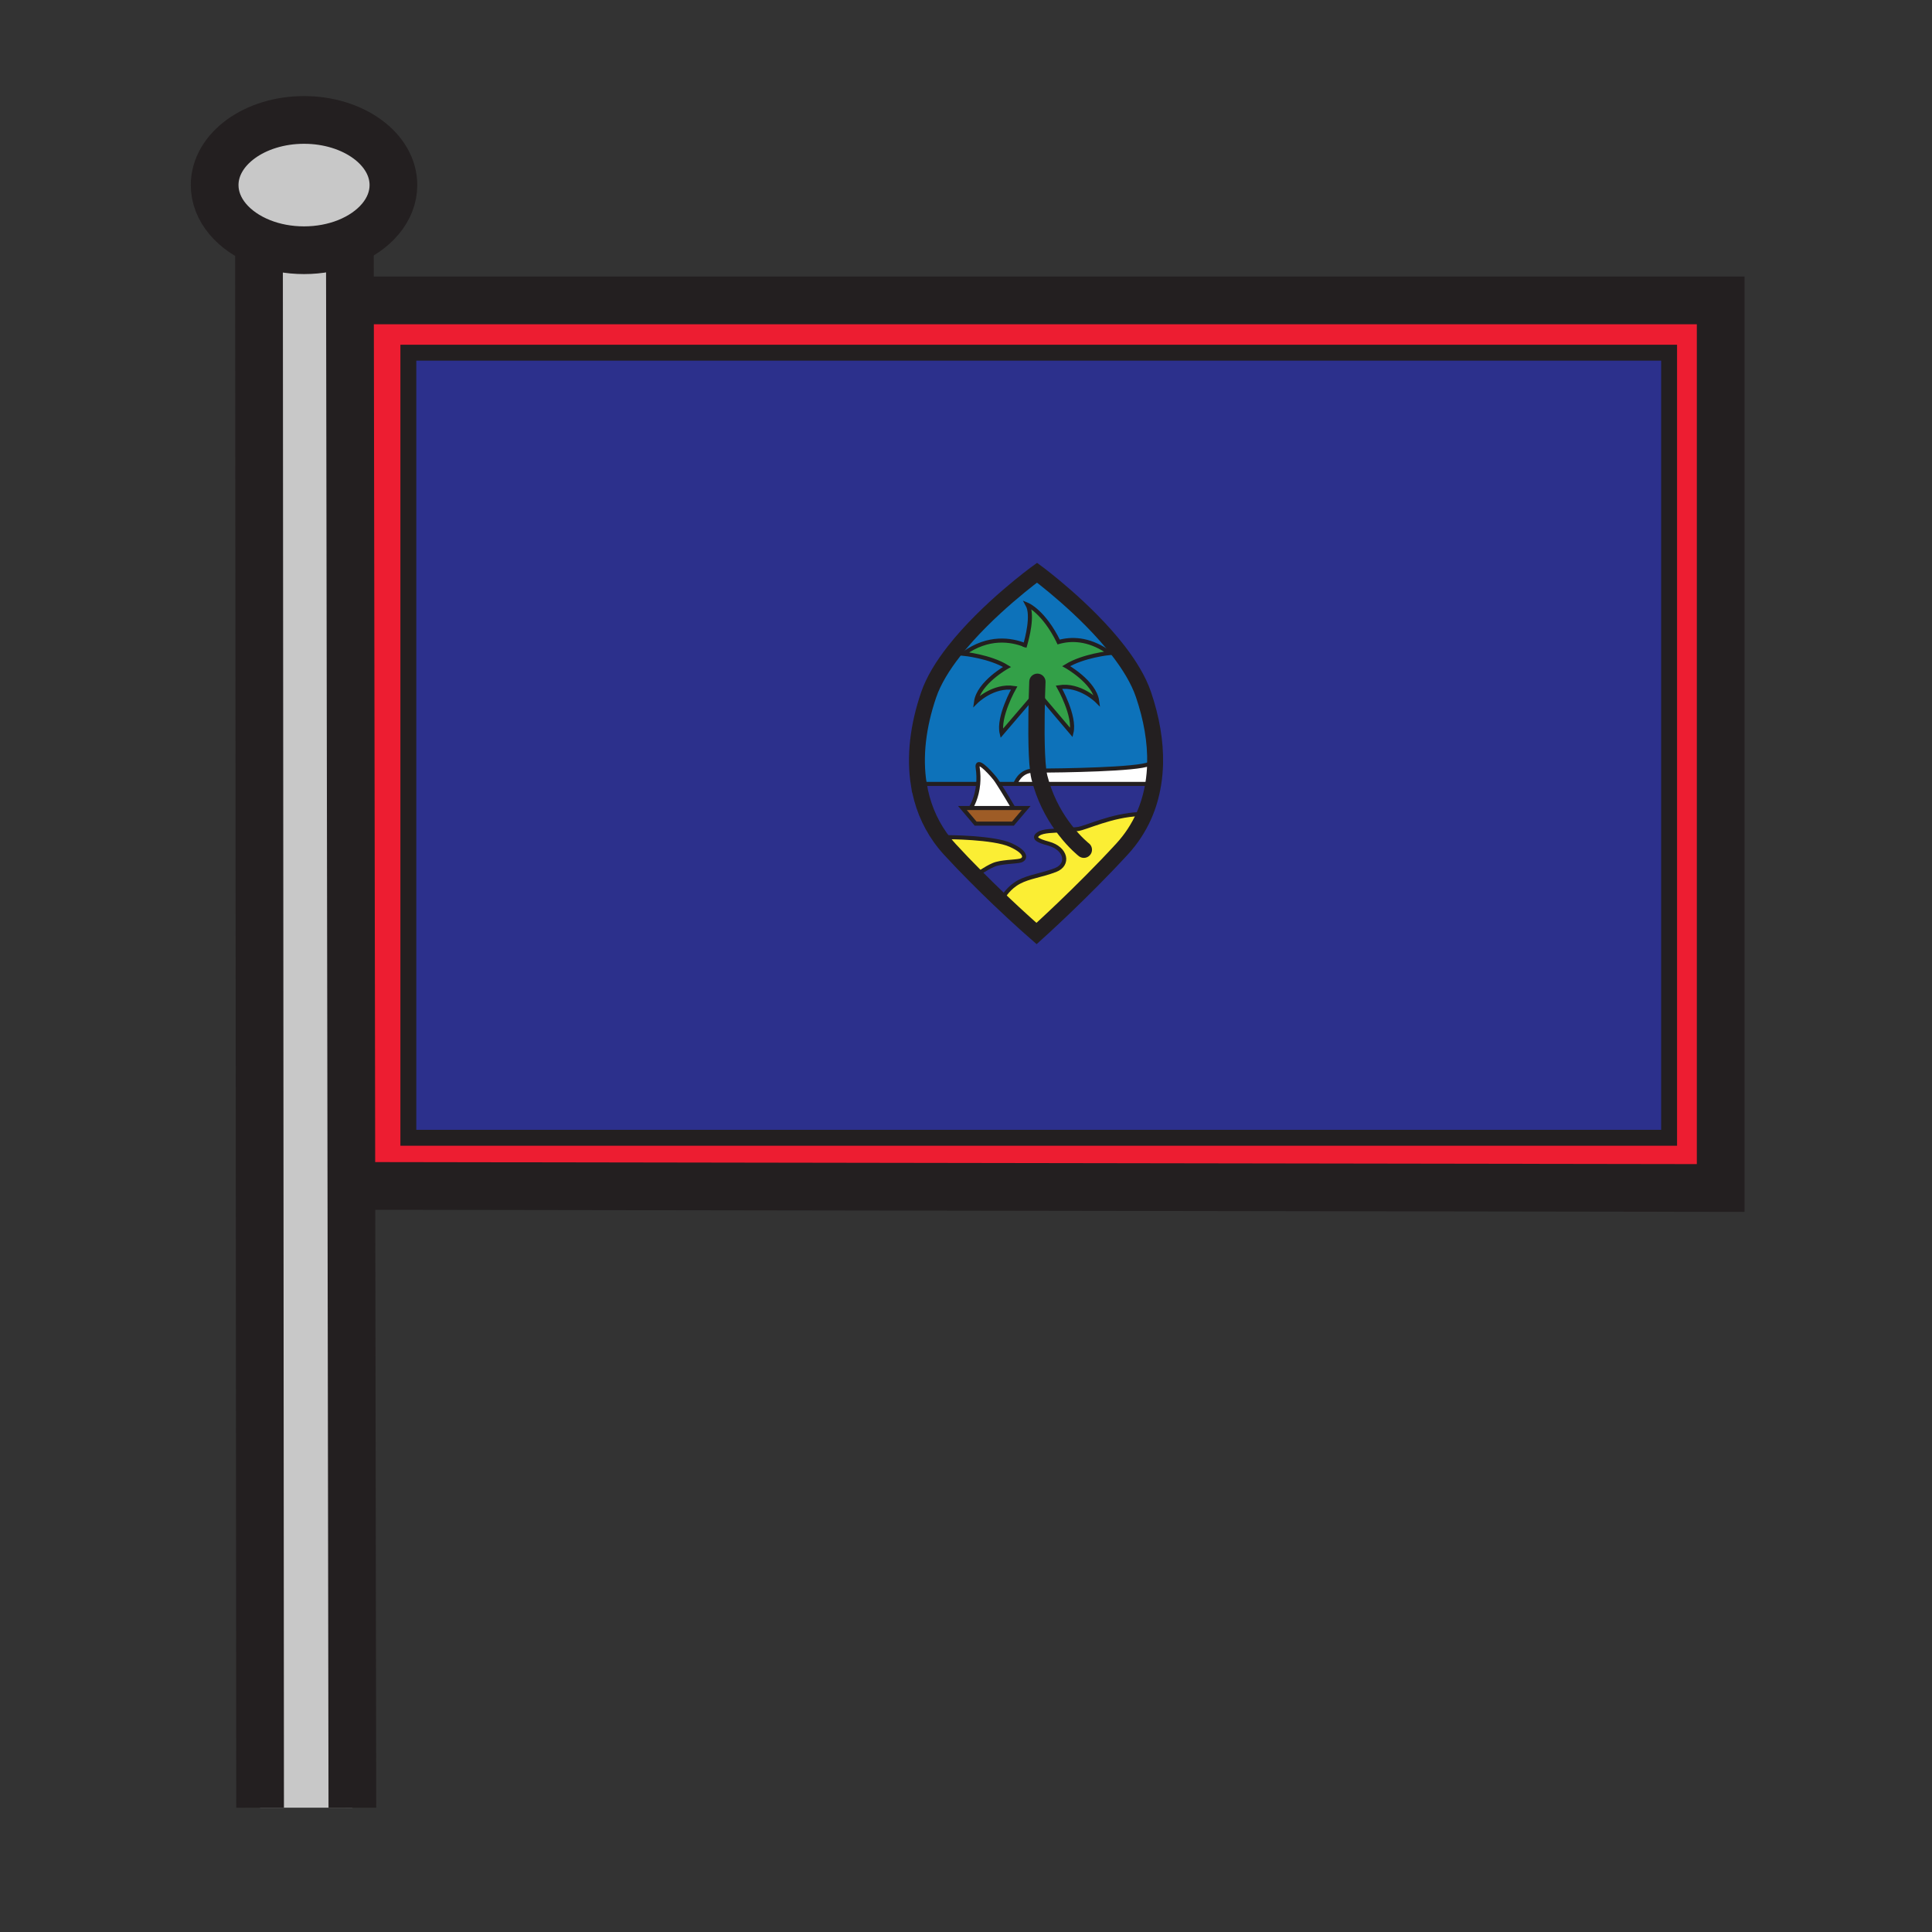 <?xml version="1.0" encoding="iso-8859-1"?>
<!-- Generator: Adobe Illustrator 12.0.1, SVG Export Plug-In . SVG Version: 6.00 Build 51448)  -->
<!DOCTYPE svg PUBLIC "-//W3C//DTD SVG 1.1//EN" "http://www.w3.org/Graphics/SVG/1.1/DTD/svg11.dtd">
<svg  version="1.1" id="Layer_1" xmlns="http://www.w3.org/2000/svg" xmlns:xlink="http://www.w3.org/1999/xlink" width="850.394" height="850.394"
	 viewBox="0 0 850.394 850.394" style="overflow:visible;enable-background:new 0 0 850.394 850.394;" xml:space="preserve">
<rect x="0" y="0" width="850.394" height="850.394" fill="#333333" stroke="none"/>
<g id="XMLID_2_">
	<g>
		<path style="fill:#ED1D31;" d="M154.66,522.01l-0.62-389.76l3.59-0.01h599.75v390.67L160,522L154.66,522.01z M734.68,500.81
			V155.24H179.74V500.81H734.68z"/>
		<path style="fill:#C8C8C8;" d="M154.04,132.25l0.62,389.76l0.44,273.67h-40.62L114,110l1.07-3.32c5.57,2.21,11.96,3.46,18.75,3.46
			c6.8,0,13.21-1.26,18.79-3.47L154,110L154.04,132.25z"/>
		<path style="fill:#FFFFFF;" d="M454.82,339.22c0.5,0,1.229,0,2.16-0.01c0.149,1.17,0.329,2.18,0.529,3
			c0.24,0.97,0.51,1.91,0.8,2.84H446.91C446.91,345.05,448.84,339.22,454.82,339.22z"/>
		<path style="fill:#C8C8C8;" d="M115.07,106.68c-12.27-4.86-20.59-14.33-20.59-25.22c0-15.83,17.61-28.67,39.34-28.67
			s39.35,12.84,39.35,28.67c0,10.88-8.31,20.34-20.56,25.21c-5.58,2.21-11.99,3.47-18.79,3.47
			C127.03,110.14,120.64,108.89,115.07,106.68z"/>
		<path style="fill:#2C308C;" d="M507.62,345.05c0.46-2.85,0.729-5.77,0.81-8.74c0.25-9.81-1.56-20.19-5.149-30.69
			c-2.181-6.38-6.2-12.92-11-19.14c-14.4-18.65-35.82-34.4-35.82-34.4s-21.92,15.88-36.56,34.59c-4.88,6.24-8.96,12.79-11.14,19.17
			c-4.68,13.69-6.32,27.18-4.33,39.48h0.01c1.36,8.44,4.45,16.32,9.43,23.32c1.3,1.83,2.74,3.6,4.3,5.3
			c3.69,4.02,7.48,7.95,11.18,11.66c3.57,3.6,7.051,7,10.261,10.06c9.529,9.09,16.63,15.25,16.63,15.25s19.71-17.7,37.63-37.19
			c4.09-4.44,7.26-9.33,9.6-14.56C505.46,354.69,506.83,349.96,507.62,345.05z M734.68,155.24V500.81H179.74V155.24H734.68z"/>
		<path style="fill:#0D72BA;" d="M503.28,305.62c3.59,10.5,5.399,20.88,5.149,30.69l-2.54-0.07c-5.069,2.46-38.71,2.91-48.909,2.97
			c-1.04-8.16-0.811-23.87-0.57-32.69l1.66-0.06l13.55,16c1.76-7.23-5.48-19.98-5.48-19.98c9.271-1.45,16.78,6.08,16.78,6.08
			c-1.16-8.39-13.62-15.35-13.62-15.35c7.53-4.63,19.12-5.78,19.12-5.78c-0.37-0.27-0.74-0.53-1.11-0.77l4.971-0.18
			C497.08,292.7,501.1,299.24,503.28,305.62z"/>
		<path style="fill:#FFFFFF;" d="M505.89,336.24l2.54,0.07c-0.08,2.97-0.35,5.89-0.81,8.74H458.31c-0.29-0.93-0.56-1.87-0.8-2.84
			c-0.2-0.82-0.38-1.83-0.529-3C467.18,339.15,500.82,338.7,505.89,336.24z"/>
		<path style="fill:#2C308C;" d="M458.31,345.05h49.311c-0.79,4.91-2.16,9.64-4.15,14.11l-1.899-0.82
			c-12.25,0.45-23.601,6.12-27.19,6.57c-1.91,0.24-3.77,0.38-5.52,0.48C465.11,360.56,460.93,353.74,458.31,345.05z"/>
		<path style="fill:#FBEE34;" d="M468.86,365.39c1.75-0.1,3.609-0.24,5.52-0.48c3.59-0.45,14.94-6.12,27.19-6.57l1.899,0.82
			c-2.34,5.23-5.51,10.12-9.6,14.56c-17.92,19.49-37.63,37.19-37.63,37.19s-7.101-6.16-16.63-15.25l2.22-1.18
			c0,0,2.24-3.88,6.71-6.27c4.49-2.39,9.71-2.84,15.99-5.23c6.27-2.39,4.779-9.56-2.99-11.65c-4.91-1.32-7.021-2.54-4.33-4.33
			C459.23,365.66,463.57,365.69,468.86,365.39z"/>
		<path style="fill:#0D72BA;" d="M492.28,286.48l-4.971,0.18c-8.449-5.65-15.909-5.6-21.31-4.08
			c-6.56-13.41-13.72-16.38-13.72-16.38c2.529,4.54-0.17,14.73-1.07,17.78c-6.04-2.43-16.1-4.14-27.09,3.78l-4.22-1.09
			c14.64-18.71,36.56-34.59,36.56-34.59S477.88,267.83,492.28,286.48z"/>
		<path style="fill:#33A048;" d="M466,282.58c5.4-1.52,12.86-1.57,21.31,4.08c0.37,0.24,0.74,0.5,1.11,0.77
			c0,0-11.59,1.15-19.12,5.78c0,0,12.46,6.96,13.62,15.35c0,0-7.51-7.53-16.78-6.08c0,0,7.24,12.75,5.48,19.98l-13.55-16l-1.66,0.06
			l-1.61,0.06l-13.89,16.22c-1.74-7.23,5.49-19.98,5.49-19.98c-9.271-1.45-16.78,6.08-16.78,6.08c1.16-8.39,13.62-15.35,13.62-15.35
			c-7.54-4.64-19.12-5.79-19.12-5.79c10.99-7.92,21.05-6.21,27.09-3.78c0.9-3.05,3.6-13.24,1.07-17.78
			C452.28,266.2,459.44,269.17,466,282.58z"/>
		<path style="fill:#2C308C;" d="M468.86,365.39c-5.29,0.3-9.63,0.27-11.65,1.61c-2.69,1.79-0.58,3.01,4.33,4.33
			c7.77,2.09,9.26,9.26,2.99,11.65c-6.28,2.39-11.5,2.84-15.99,5.23c-4.47,2.39-6.71,6.27-6.71,6.27l-2.22,1.18
			c-3.21-3.06-6.69-6.46-10.261-10.06l0.53-0.53c0,0,3.88-2.84,7.32-4.33c3.43-1.49,9.71-1.34,11.95-1.94
			c2.239-0.6,3.279-3.44-4.341-6.87c-7.609-3.44-27.919-3.44-27.919-3.44l-3.02,0.15c-4.98-7-8.07-14.88-9.43-23.32l1.69-0.27
			h24.351l0.079,0.01c-0.529,6.01-2.779,9.81-3.27,10.59h-3.68l5.82,6.87h7.91h0.61h7.91l5.83-6.87h-5.641
			c-0.88-1.49-4.25-7.16-6.47-10.6h7.33h11.399C460.93,353.74,465.11,360.56,468.86,365.39z"/>
		<path style="fill:#0D72BA;" d="M456.98,339.21c-0.931,0.01-1.66,0.01-2.16,0.01c-5.98,0-7.91,5.83-7.91,5.83h-7.33
			c-0.69-1.09-1.271-1.95-1.63-2.39c-3.141-3.89-8.24-8.94-7.62-4.78c0.4,2.65,0.42,5.05,0.229,7.18l-0.079-0.01H406.13l-1.69,0.27
			h-0.01c-1.99-12.3-0.35-25.79,4.33-39.48c2.18-6.38,6.26-12.93,11.14-19.17l4.22,1.09c0,0,11.58,1.15,19.12,5.79
			c0,0-12.46,6.96-13.62,15.35c0,0,7.51-7.53,16.78-6.08c0,0-7.23,12.75-5.49,19.98l13.89-16.22l1.61-0.06
			C456.17,315.34,455.94,331.05,456.98,339.21z"/>
		<polygon style="fill:#9E5C26;" points="446.05,355.65 451.69,355.65 445.86,362.52 437.95,362.52 437.34,362.52 429.43,362.52 
			423.61,355.65 427.29,355.65 		"/>
		<path style="fill:#FBEE34;" d="M444.81,371.93c7.62,3.43,6.58,6.27,4.341,6.87c-2.24,0.6-8.521,0.45-11.95,1.94
			c-3.44,1.49-7.32,4.33-7.32,4.33l-0.53,0.53c-3.7-3.71-7.49-7.64-11.18-11.66c-1.56-1.7-3-3.47-4.3-5.3l3.02-0.15
			C416.89,368.49,437.2,368.49,444.81,371.93z"/>
		<path style="fill:#FFFFFF;" d="M439.58,345.05c2.22,3.44,5.59,9.11,6.47,10.6h-18.76c0.49-0.78,2.74-4.58,3.27-10.59
			c0.19-2.13,0.171-4.53-0.229-7.18c-0.62-4.16,4.479,0.89,7.62,4.78C438.31,343.1,438.89,343.96,439.58,345.05z"/>
	</g>
	<g>
		<polyline style="fill:none;stroke:#231F20;stroke-width:21;" points="157.63,132.24 757.38,132.24 757.38,522.91 160,522 		"/>
		<path style="fill:none;stroke:#231F20;stroke-width:21;" d="M115.07,106.68c-12.27-4.86-20.59-14.33-20.59-25.22
			c0-15.83,17.61-28.67,39.34-28.67s39.35,12.84,39.35,28.67c0,10.88-8.31,20.34-20.56,25.21c-5.58,2.21-11.99,3.47-18.79,3.47
			C127.03,110.14,120.64,108.89,115.07,106.68z"/>
		<line style="fill:none;stroke:#231F20;stroke-width:21;" x1="114" y1="110" x2="114.48" y2="795.68"/>
		<polyline style="fill:none;stroke:#231F20;stroke-width:21;" points="154,110 154.04,132.25 154.66,522.01 155.1,795.68 		"/>
		<rect x="179.74" y="155.24" style="fill:none;stroke:#231F20;stroke-width:7;" width="554.939" height="345.569"/>
		<path style="fill:none;stroke:#231F20;stroke-width:7;" d="M429.35,385.6c-3.7-3.71-7.49-7.64-11.18-11.66
			c-1.56-1.7-3-3.47-4.3-5.3c-4.98-7-8.07-14.88-9.43-23.32h-0.01c-1.99-12.3-0.35-25.79,4.33-39.48
			c2.18-6.38,6.26-12.93,11.14-19.17c14.64-18.71,36.56-34.59,36.56-34.59s21.42,15.75,35.82,34.4c4.8,6.22,8.819,12.76,11,19.14
			c3.59,10.5,5.399,20.88,5.149,30.69c-0.08,2.97-0.35,5.89-0.81,8.74c-0.79,4.91-2.16,9.64-4.15,14.11
			c-2.34,5.23-5.51,10.12-9.6,14.56c-17.92,19.49-37.63,37.19-37.63,37.19s-7.101-6.16-16.63-15.25
			C436.4,392.6,432.92,389.2,429.35,385.6z"/>
		<path style="fill:none;stroke:#231F20;stroke-width:7.168;stroke-linecap:round;stroke-linejoin:round;" d="M456.62,300.09
			c0,0-0.11,2.55-0.21,6.43c-0.24,8.82-0.47,24.53,0.57,32.69c0.149,1.17,0.329,2.18,0.529,3c0.24,0.97,0.51,1.91,0.8,2.84
			c2.62,8.69,6.801,15.51,10.551,20.34c4.399,5.69,8.21,8.63,8.21,8.63"/>
		<path style="fill:none;stroke:#231F20;stroke-width:1.792;" d="M451.31,284.02c-0.029-0.01-0.069-0.03-0.1-0.04
			c-6.04-2.43-16.1-4.14-27.09,3.78c0,0,11.58,1.15,19.12,5.79c0,0-12.46,6.96-13.62,15.35c0,0,7.51-7.53,16.78-6.08
			c0,0-7.23,12.75-5.49,19.98l13.89-16.22l1.61-0.06l1.66-0.06l13.55,16c1.76-7.23-5.48-19.98-5.48-19.98
			c9.271-1.45,16.78,6.08,16.78,6.08c-1.16-8.39-13.62-15.35-13.62-15.35c7.53-4.63,19.12-5.78,19.12-5.78
			c-0.37-0.27-0.74-0.53-1.11-0.77c-8.449-5.65-15.909-5.6-21.31-4.08c-0.27,0.07-0.53,0.15-0.79,0.23"/>
		<path style="fill:none;stroke:#231F20;stroke-width:1.792;" d="M450.94,284.86c0,0,0.1-0.32,0.27-0.88
			c0.9-3.05,3.6-13.24,1.07-17.78c0,0,7.16,2.97,13.72,16.38c0.01,0.01,0.01,0.03,0.02,0.04"/>
		<path style="fill:none;stroke:#231F20;stroke-width:1.792;" d="M501.57,358.34c-12.25,0.45-23.601,6.12-27.19,6.57
			c-1.91,0.24-3.77,0.38-5.52,0.48c-5.29,0.3-9.63,0.27-11.65,1.61c-2.69,1.79-0.58,3.01,4.33,4.33c7.77,2.09,9.26,9.26,2.99,11.65
			c-6.28,2.39-11.5,2.84-15.99,5.23c-4.47,2.39-6.71,6.27-6.71,6.27"/>
		<path style="fill:none;stroke:#231F20;stroke-width:1.792;" d="M416.89,368.49c0,0,20.31,0,27.919,3.44
			c7.62,3.43,6.58,6.27,4.341,6.87c-2.24,0.6-8.521,0.45-11.95,1.94c-3.44,1.49-7.32,4.33-7.32,4.33"/>
		<polyline style="fill:none;stroke:#231F20;stroke-width:1.792;" points="439.29,345.05 439.58,345.05 446.91,345.05 
			458.31,345.05 507.62,345.05 507.68,345.05 		"/>
		<line style="fill:none;stroke:#231F20;stroke-width:1.792;" x1="406.13" y1="345.05" x2="430.48" y2="345.05"/>
		<path style="fill:none;stroke:#231F20;stroke-width:1.792;" d="M446.91,345.05c0,0,1.93-5.83,7.91-5.83c0.5,0,1.229,0,2.16-0.01
			c10.199-0.06,43.84-0.51,48.909-2.97"/>
		<path style="fill:none;stroke:#231F20;stroke-width:1.792;" d="M427.19,355.8c0,0,0.029-0.05,0.1-0.15
			c0.49-0.78,2.74-4.58,3.27-10.59c0.19-2.13,0.171-4.53-0.229-7.18c-0.62-4.16,4.479,0.89,7.62,4.78
			c0.359,0.44,0.939,1.3,1.63,2.39c2.22,3.44,5.59,9.11,6.47,10.6c0.141,0.24,0.22,0.37,0.22,0.37"/>
		<polyline style="fill:none;stroke:#231F20;stroke-width:1.792;" points="437.34,362.52 437.95,362.52 445.86,362.52 
			451.69,355.65 446.05,355.65 427.29,355.65 423.61,355.65 429.43,362.52 437.34,362.52 		"/>
	</g>
</g>
<rect style="fill:none;" width="850.394" height="850.394"/>
</svg>
